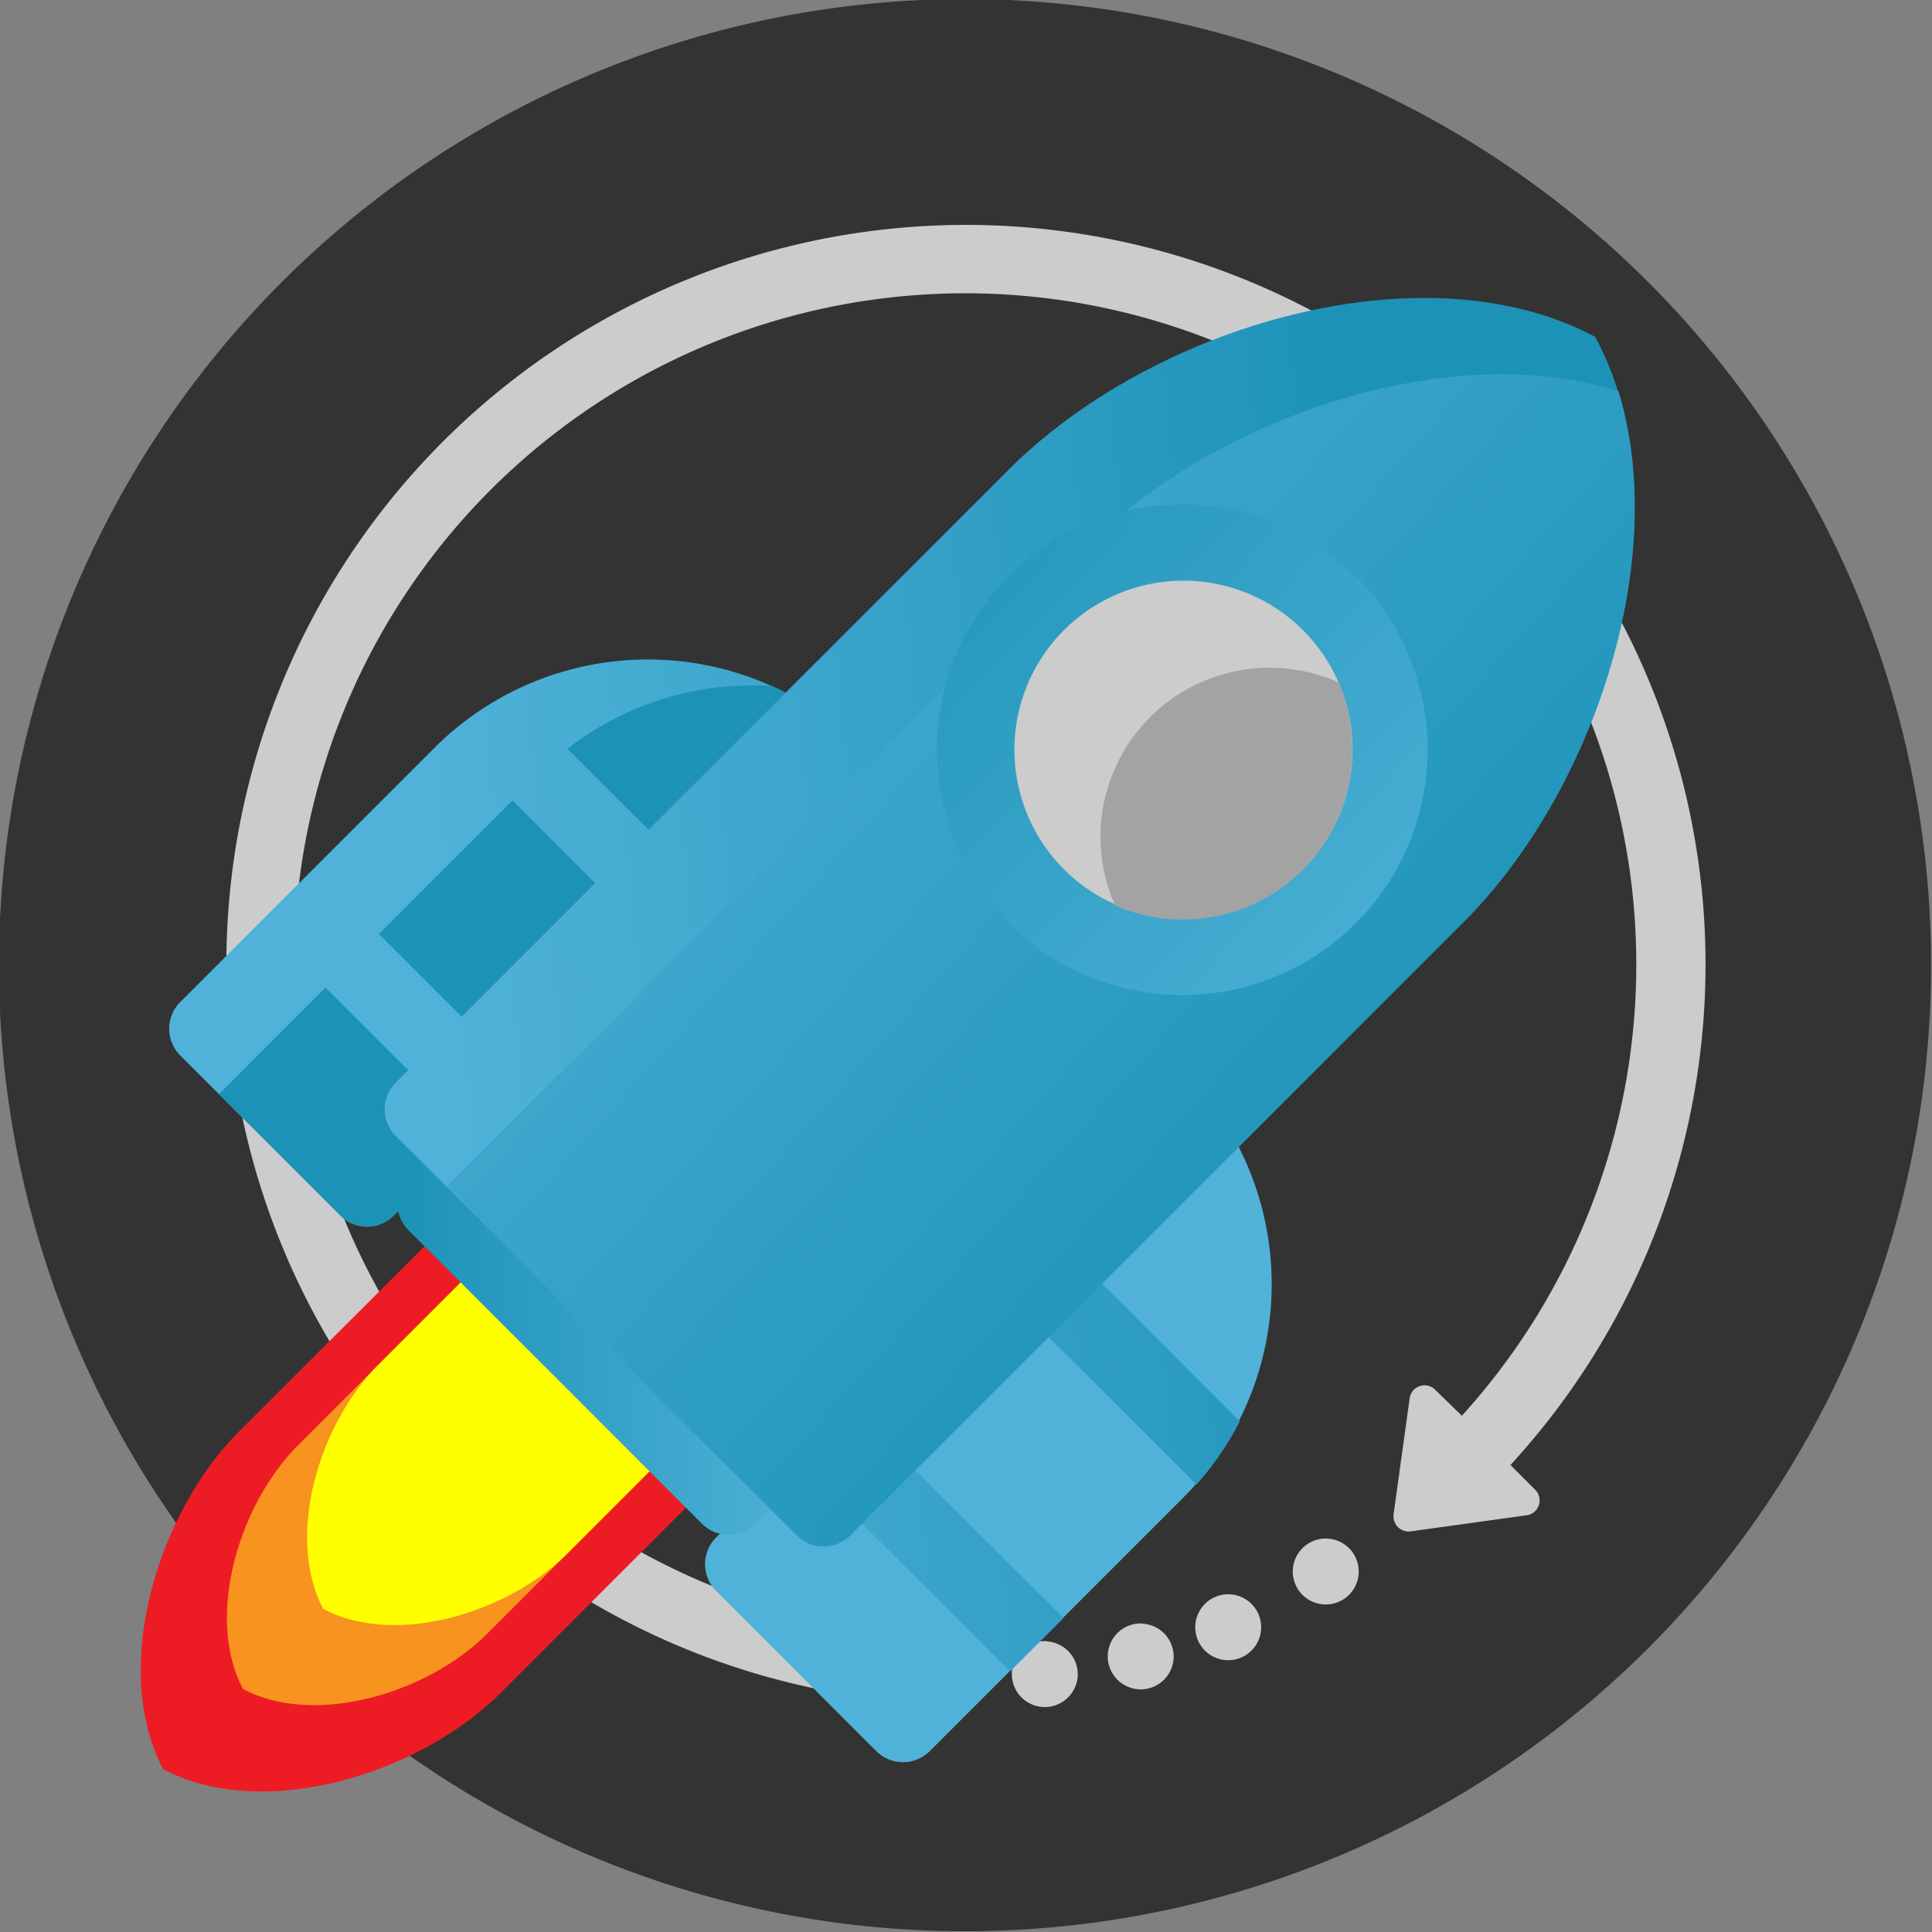 <svg xmlns="http://www.w3.org/2000/svg" xmlns:xlink="http://www.w3.org/1999/xlink" viewBox="0 0 91.43 91.43"><rect x="0" y="0" width="91.43" height="91.43" fill="#808080" stroke="none"/><defs><style>.cls-2{fill:#ccc}</style><linearGradient id="Безымянный_градиент_11" x1="66.46" y1="40.35" x2="20.97" y2="44.9" gradientUnits="userSpaceOnUse"><stop offset="0" stop-color="#1c92b7"/><stop offset="1" stop-color="#50b2d8"/></linearGradient><linearGradient id="Безымянный_градиент_11-2" x1="35.47" y1="53.66" x2="41.89" y2="60.58" xlink:href="#Безымянный_градиент_11"/><linearGradient id="Безымянный_градиент_11-3" x1="67.78" y1="53.5" x2="22.28" y2="58.05" xlink:href="#Безымянный_градиент_11"/><linearGradient id="Безымянный_градиент_11-4" x1="18.8" y1="62.64" x2="38.79" y2="62.64" xlink:href="#Безымянный_градиент_11"/><linearGradient id="Безымянный_градиент_11-5" x1="66.65" y1="42.25" x2="21.16" y2="46.8" xlink:href="#Безымянный_градиент_11"/><linearGradient id="Безымянный_градиент_11-6" x1="68.34" y1="55.61" x2="26.9" y2="18.62" xlink:href="#Безымянный_градиент_11"/><linearGradient id="Безымянный_градиент_11-7" x1="40.93" y1="21.08" x2="69.01" y2="47.98" xlink:href="#Безымянный_градиент_11"/></defs><g id="Слой_2" data-name="Слой 2"><g id="Слой_1-2" data-name="Слой 1"><path d="M78 78a45.72 45.72 0 1 1 0-64.65A45.72 45.72 0 0 1 78 78z" fill="#333"/><path class="cls-2" d="M72.24 71.71l-5.48.76a.72.72 0 0 1-.81-.81l.76-5.48a.71.71 0 0 1 1.21-.41L69.18 67A31.76 31.76 0 1 0 43.9 77.35h.94a1.62 1.62 0 0 1-.06 3.24h-1a35 35 0 1 1 27.7-11.26l1.17 1.17a.71.71 0 0 1-.41 1.21zm-9.5 1.1a1.56 1.56 0 1 0 1.56 1.56 1.56 1.56 0 0 0-1.56-1.56zm-4.52 2.64a1.56 1.56 0 1 0 1.46 1.66 1.56 1.56 0 0 0-1.46-1.66zm-4.14 1.38a1.56 1.56 0 1 0 1.46 1.66 1.56 1.56 0 0 0-1.46-1.65zm-4.5.84A1.56 1.56 0 1 0 51 79.34a1.56 1.56 0 0 0-1.43-1.66z"/><path d="M40.76 35.39L18.63 57.52a1.79 1.79 0 0 1-2.53 0l-7.57-7.57a1.79 1.79 0 0 1 0-2.53l12-12a14.29 14.29 0 0 1 20.23-.03z" fill="url(#Безымянный_градиент_11)"/><path d="M56 70.87l-12 12a1.79 1.79 0 0 1-2.53 0l-7.58-7.58a1.79 1.79 0 0 1 0-2.53L56 50.67a14.29 14.29 0 0 1 0 20.2zM25.51 36.62L10.36 51.78l5.75 5.75a1.79 1.79 0 0 0 2.53 0l22.12-22.14a14.25 14.25 0 0 0-4.21-2.92 14.25 14.25 0 0 0-11.04 4.15z" fill="url(#Безымянный_градиент_11-2)"/><path d="M16.67 42.94l8.27 8.27-2.53 2.53-8.27-8.27zM23 36.62l8.27 8.27 2.53-2.53-8.29-8.26zm35.67 30.64l-9.61-9.61-2.53 2.53 10.09 10.08a14.23 14.23 0 0 0 2.05-3zm-18.45-.77L37.7 69l10.1 10.1 2.53-2.53z" fill="url(#Безымянный_градиент_11-3)"/><path d="M11.34 67.71L28.09 51a1 1 0 0 1 1.46 0l10.91 10.89a1 1 0 0 1 0 1.46L23.72 80.09c-3.94 3.94-11.33 6.12-16 3.63-2.49-4.72-.31-12.07 3.62-16.01z" fill="#ed1c24"/><path d="M14.13 68.37l12.09-12.1a.74.74 0 0 1 1.05 0l7.89 7.89a.74.74 0 0 1 0 1.05l-12.1 12.1c-2.84 2.84-8.18 4.42-11.56 2.62-1.79-3.38-.22-8.72 2.63-11.56z" fill="#f7931e"/><path d="M17.91 64.58L30 52.49a.74.74 0 0 1 1.05 0l7.89 7.89a.74.74 0 0 1 0 1.05L26.85 73.52c-2.85 2.84-8.18 4.42-11.55 2.62-1.8-3.38-.23-8.72 2.61-11.56z" fill="#ff0"/><path d="M33.22 72.11L19.33 58.22a1.79 1.79 0 0 1 0-2.53l2.53-2.53a1.79 1.79 0 0 1 2.53 0l13.88 13.9a1.79 1.79 0 0 1 0 2.53l-2.53 2.53a1.79 1.79 0 0 1-2.52-.01z" fill="url(#Безымянный_градиент_11-4)"/><path d="M69.24 43.66l-29 29a1.79 1.79 0 0 1-2.53 0l-18.98-18.9a1.79 1.79 0 0 1 0-2.53l29-29c6.83-6.83 19.65-10.61 27.76-6.29 4.36 8.06.58 20.89-6.25 27.72z" fill="url(#Безымянный_градиент_11-5)"/><path d="M69.24 43.66l-29 29a1.79 1.79 0 0 1-2.53 0l-16.58-16.5 30.3-30.3c6.14-6.14 17.12-9.86 25.16-7.36 2.46 8.04-1.21 19.02-7.35 25.16z" fill="url(#Безымянный_градиент_11-6)"/><path d="M64.16 43.69a11.61 11.61 0 1 1 0-16.42 11.61 11.61 0 0 1 0 16.42z" fill="url(#Безымянный_градиент_11-7)"/><path class="cls-2" d="M61.64 41.16a8 8 0 1 1 0-11.36 8 8 0 0 1 0 11.36z"/><path d="M61.64 41.16a8 8 0 0 1-8.87 1.69 8 8 0 0 1 10.56-10.56 8 8 0 0 1-1.69 8.87z" fill="#a3a3a3"/></g></g></svg>
